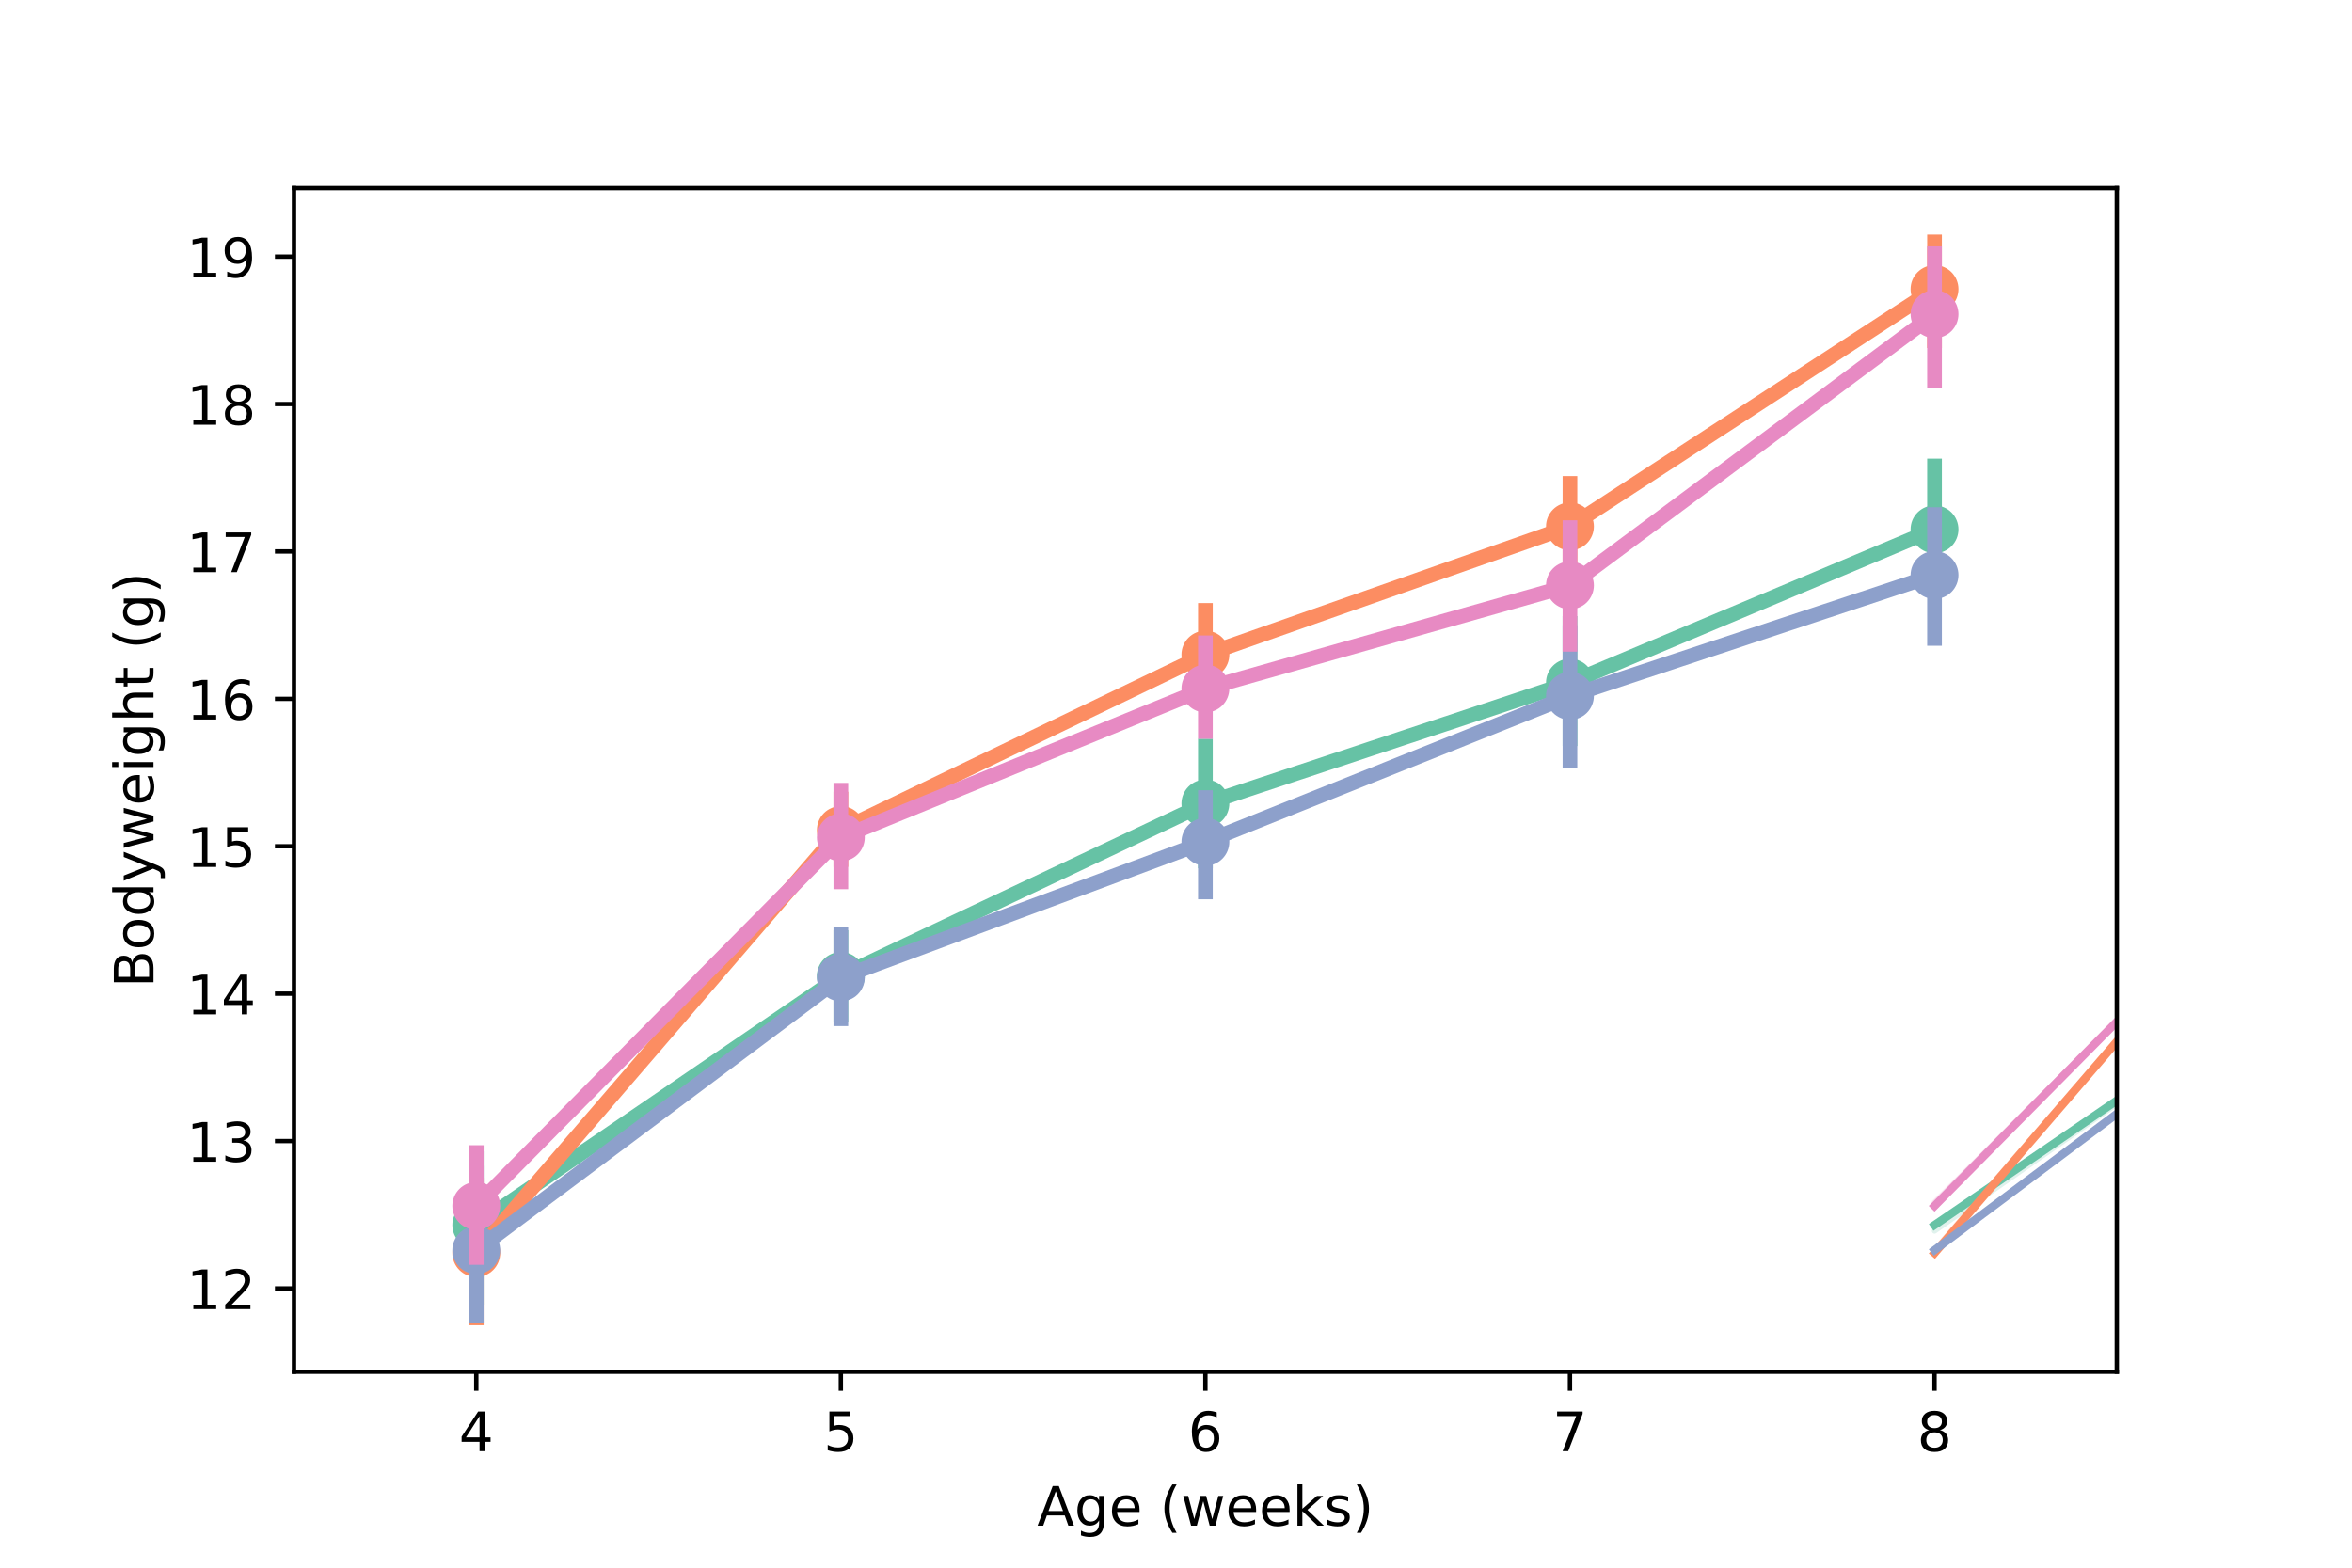 <?xml version="1.0" encoding="utf-8" standalone="no"?>
<!DOCTYPE svg PUBLIC "-//W3C//DTD SVG 1.1//EN"
  "http://www.w3.org/Graphics/SVG/1.1/DTD/svg11.dtd">
<!-- Created with matplotlib (https://matplotlib.org/) -->
<svg height="288pt" version="1.1" viewBox="0 0 432 288" width="432pt" xmlns="http://www.w3.org/2000/svg" xmlns:xlink="http://www.w3.org/1999/xlink">
 <defs>
  <style type="text/css">
*{stroke-linecap:butt;stroke-linejoin:round;white-space:pre;}
  </style>
 </defs>
 <g id="figure_1">
  <g id="patch_1">
   <path d="M 0 288 
L 432 288 
L 432 0 
L 0 0 
z
" style="fill:#ffffff;"/>
  </g>
  <g id="axes_1">
   <g id="patch_2">
    <path d="M 54 252 
L 388.8 252 
L 388.8 34.56 
L 54 34.56 
z
" style="fill:#ffffff;"/>
   </g>
   <g id="PolyCollection_1">
    <defs>
     <path d="M 355.32 -61.86 
L 355.32 -61.86 
L 422.28 -108.57 
L 489.24 -139.846 
L 556.2 -162.863 
L 623.16 -191.566 
L 623.16 -191.566 
L 623.16 -191.566 
L 556.2 -162.863 
L 489.24 -139.846 
L 422.28 -108.57 
L 355.32 -61.86 
z
" id="m862c07fd50" style="stroke:#66c2a5;stroke-opacity:0.2;"/>
    </defs>
    <g clip-path="url(#pf2cf71caa1)">
     <use style="fill:#66c2a5;fill-opacity:0.2;stroke:#66c2a5;stroke-opacity:0.2;" x="0" xlink:href="#m862c07fd50" y="288"/>
    </g>
   </g>
   <g id="PolyCollection_2">
    <defs>
     <path d="M 355.32 -58.34 
L 355.32 -58.34 
L 422.28 -135.513 
L 489.24 -167.737 
L 556.2 -191.837 
L 623.16 -234.62 
L 623.16 -234.62 
L 623.16 -234.62 
L 556.2 -191.837 
L 489.24 -167.737 
L 422.28 -135.513 
L 355.32 -58.34 
z
" id="m260e5b46d6" style="stroke:#fc8d62;stroke-opacity:0.2;"/>
    </defs>
    <g clip-path="url(#pf2cf71caa1)">
     <use style="fill:#fc8d62;fill-opacity:0.2;stroke:#fc8d62;stroke-opacity:0.2;" x="0" xlink:href="#m260e5b46d6" y="288"/>
    </g>
   </g>
   <g id="PolyCollection_3">
    <defs>
     <path d="M 355.32 -58.34 
L 355.32 -58.34 
L 422.28 -108.706 
L 489.24 -133.889 
L 556.2 -160.155 
L 623.16 -181.817 
L 623.16 -181.817 
L 623.16 -181.817 
L 556.2 -160.155 
L 489.24 -133.889 
L 422.28 -108.706 
L 355.32 -58.34 
z
" id="m8bf7e32473" style="stroke:#8da0cb;stroke-opacity:0.2;"/>
    </defs>
    <g clip-path="url(#pf2cf71caa1)">
     <use style="fill:#8da0cb;fill-opacity:0.2;stroke:#8da0cb;stroke-opacity:0.2;" x="0" xlink:href="#m8bf7e32473" y="288"/>
    </g>
   </g>
   <g id="PolyCollection_4">
    <defs>
     <path d="M 355.32 -67.14 
L 355.32 -67.14 
L 422.28 -133.618 
L 489.24 -160.967 
L 556.2 -180.464 
L 623.16 -230.829 
L 623.16 -230.829 
L 623.16 -230.829 
L 556.2 -180.464 
L 489.24 -160.967 
L 422.28 -133.618 
L 355.32 -67.14 
z
" id="mabe59d46c8" style="stroke:#e78ac3;stroke-opacity:0.2;"/>
    </defs>
    <g clip-path="url(#pf2cf71caa1)">
     <use style="fill:#e78ac3;fill-opacity:0.2;stroke:#e78ac3;stroke-opacity:0.2;" x="0" xlink:href="#mabe59d46c8" y="288"/>
    </g>
   </g>
   <g id="PathCollection_1">
    <defs>
     <path d="M 0 3.384 
C 0.897 3.384 1.758 3.027 2.393 2.393 
C 3.027 1.758 3.384 0.897 3.384 0 
C 3.384 -0.897 3.027 -1.758 2.393 -2.393 
C 1.758 -3.027 0.897 -3.384 0 -3.384 
C -0.897 -3.384 -1.758 -3.027 -2.393 -2.393 
C -3.027 -1.758 -3.384 -0.897 -3.384 0 
C -3.384 0.897 -3.027 1.758 -2.393 2.393 
C -1.758 3.027 -0.897 3.384 0 3.384 
z
" id="C0_0_831d6f07a8"/>
    </defs>
    <g clip-path="url(#pf2cf71caa1)">
     <use style="fill:#66c2a5;stroke:#66c2a5;stroke-width:2.025;" x="87.48" xlink:href="#C0_0_831d6f07a8" y="225.057"/>
    </g>
    <g clip-path="url(#pf2cf71caa1)">
     <use style="fill:#66c2a5;stroke:#66c2a5;stroke-width:2.025;" x="154.44" xlink:href="#C0_0_831d6f07a8" y="179.294"/>
    </g>
    <g clip-path="url(#pf2cf71caa1)">
     <use style="fill:#66c2a5;stroke:#66c2a5;stroke-width:2.025;" x="221.4" xlink:href="#C0_0_831d6f07a8" y="147.613"/>
    </g>
    <g clip-path="url(#pf2cf71caa1)">
     <use style="fill:#66c2a5;stroke:#66c2a5;stroke-width:2.025;" x="288.36" xlink:href="#C0_0_831d6f07a8" y="125.408"/>
    </g>
    <g clip-path="url(#pf2cf71caa1)">
     <use style="fill:#66c2a5;stroke:#66c2a5;stroke-width:2.025;" x="355.32" xlink:href="#C0_0_831d6f07a8" y="97.247"/>
    </g>
   </g>
   <g id="line2d_1">
    <path clip-path="url(#pf2cf71caa1)" d="M 87.48 225.057 
L 154.44 179.294 
L 221.4 147.613 
L 288.36 125.408 
L 355.32 97.247 
" style="fill:none;stroke:#66c2a5;stroke-linecap:square;stroke-width:2.7;"/>
   </g>
   <g id="line2d_2">
    <path clip-path="url(#pf2cf71caa1)" d="M 87.48 238.325 
L 87.48 212.872 
" style="fill:none;stroke:#66c2a5;stroke-linecap:square;stroke-width:2.7;"/>
   </g>
   <g id="line2d_3">
    <path clip-path="url(#pf2cf71caa1)" d="M 154.44 186.335 
L 154.44 172.254 
" style="fill:none;stroke:#66c2a5;stroke-linecap:square;stroke-width:2.7;"/>
   </g>
   <g id="line2d_4">
    <path clip-path="url(#pf2cf71caa1)" d="M 221.4 158.173 
L 221.4 137.052 
" style="fill:none;stroke:#66c2a5;stroke-linecap:square;stroke-width:2.7;"/>
   </g>
   <g id="line2d_5">
    <path clip-path="url(#pf2cf71caa1)" d="M 288.36 135.698 
L 288.36 114.534 
" style="fill:none;stroke:#66c2a5;stroke-linecap:square;stroke-width:2.7;"/>
   </g>
   <g id="line2d_6">
    <path clip-path="url(#pf2cf71caa1)" d="M 355.32 108.349 
L 355.32 85.603 
" style="fill:none;stroke:#66c2a5;stroke-linecap:square;stroke-width:2.7;"/>
   </g>
   <g id="matplotlib.axis_1">
    <g id="xtick_1">
     <g id="line2d_7">
      <defs>
       <path d="M 0 0 
L 0 3.5 
" id="me9aead15ca" style="stroke:#000000;stroke-width:0.8;"/>
      </defs>
      <g>
       <use style="stroke:#000000;stroke-width:0.8;" x="87.48" xlink:href="#me9aead15ca" y="252"/>
      </g>
     </g>
     <g id="text_1">
      <!-- 4 -->
      <defs>
       <path d="M 37.797 64.312 
L 12.891 25.391 
L 37.797 25.391 
z
M 35.203 72.906 
L 47.609 72.906 
L 47.609 25.391 
L 58.016 25.391 
L 58.016 17.188 
L 47.609 17.188 
L 47.609 0 
L 37.797 0 
L 37.797 17.188 
L 4.891 17.188 
L 4.891 26.703 
z
" id="DejaVuSans-52"/>
      </defs>
      <g transform="translate(84.299 266.598)scale(0.1 -0.1)">
       <use xlink:href="#DejaVuSans-52"/>
      </g>
     </g>
    </g>
    <g id="xtick_2">
     <g id="line2d_8">
      <g>
       <use style="stroke:#000000;stroke-width:0.8;" x="154.44" xlink:href="#me9aead15ca" y="252"/>
      </g>
     </g>
     <g id="text_2">
      <!-- 5 -->
      <defs>
       <path d="M 10.797 72.906 
L 49.516 72.906 
L 49.516 64.594 
L 19.828 64.594 
L 19.828 46.734 
Q 21.969 47.469 24.109 47.828 
Q 26.266 48.188 28.422 48.188 
Q 40.625 48.188 47.75 41.5 
Q 54.891 34.812 54.891 23.391 
Q 54.891 11.625 47.562 5.094 
Q 40.234 -1.422 26.906 -1.422 
Q 22.312 -1.422 17.547 -0.641 
Q 12.797 0.141 7.719 1.703 
L 7.719 11.625 
Q 12.109 9.234 16.797 8.062 
Q 21.484 6.891 26.703 6.891 
Q 35.156 6.891 40.078 11.328 
Q 45.016 15.766 45.016 23.391 
Q 45.016 31 40.078 35.438 
Q 35.156 39.891 26.703 39.891 
Q 22.75 39.891 18.812 39.016 
Q 14.891 38.141 10.797 36.281 
z
" id="DejaVuSans-53"/>
      </defs>
      <g transform="translate(151.259 266.598)scale(0.1 -0.1)">
       <use xlink:href="#DejaVuSans-53"/>
      </g>
     </g>
    </g>
    <g id="xtick_3">
     <g id="line2d_9">
      <g>
       <use style="stroke:#000000;stroke-width:0.8;" x="221.4" xlink:href="#me9aead15ca" y="252"/>
      </g>
     </g>
     <g id="text_3">
      <!-- 6 -->
      <defs>
       <path d="M 33.016 40.375 
Q 26.375 40.375 22.484 35.828 
Q 18.609 31.297 18.609 23.391 
Q 18.609 15.531 22.484 10.953 
Q 26.375 6.391 33.016 6.391 
Q 39.656 6.391 43.531 10.953 
Q 47.406 15.531 47.406 23.391 
Q 47.406 31.297 43.531 35.828 
Q 39.656 40.375 33.016 40.375 
z
M 52.594 71.297 
L 52.594 62.312 
Q 48.875 64.062 45.094 64.984 
Q 41.312 65.922 37.594 65.922 
Q 27.828 65.922 22.672 59.328 
Q 17.531 52.734 16.797 39.406 
Q 19.672 43.656 24.016 45.922 
Q 28.375 48.188 33.594 48.188 
Q 44.578 48.188 50.953 41.516 
Q 57.328 34.859 57.328 23.391 
Q 57.328 12.156 50.688 5.359 
Q 44.047 -1.422 33.016 -1.422 
Q 20.359 -1.422 13.672 8.266 
Q 6.984 17.969 6.984 36.375 
Q 6.984 53.656 15.188 63.938 
Q 23.391 74.219 37.203 74.219 
Q 40.922 74.219 44.703 73.484 
Q 48.484 72.75 52.594 71.297 
z
" id="DejaVuSans-54"/>
      </defs>
      <g transform="translate(218.219 266.598)scale(0.1 -0.1)">
       <use xlink:href="#DejaVuSans-54"/>
      </g>
     </g>
    </g>
    <g id="xtick_4">
     <g id="line2d_10">
      <g>
       <use style="stroke:#000000;stroke-width:0.8;" x="288.36" xlink:href="#me9aead15ca" y="252"/>
      </g>
     </g>
     <g id="text_4">
      <!-- 7 -->
      <defs>
       <path d="M 8.203 72.906 
L 55.078 72.906 
L 55.078 68.703 
L 28.609 0 
L 18.312 0 
L 43.219 64.594 
L 8.203 64.594 
z
" id="DejaVuSans-55"/>
      </defs>
      <g transform="translate(285.179 266.598)scale(0.1 -0.1)">
       <use xlink:href="#DejaVuSans-55"/>
      </g>
     </g>
    </g>
    <g id="xtick_5">
     <g id="line2d_11">
      <g>
       <use style="stroke:#000000;stroke-width:0.8;" x="355.32" xlink:href="#me9aead15ca" y="252"/>
      </g>
     </g>
     <g id="text_5">
      <!-- 8 -->
      <defs>
       <path d="M 31.781 34.625 
Q 24.75 34.625 20.719 30.859 
Q 16.703 27.094 16.703 20.516 
Q 16.703 13.922 20.719 10.156 
Q 24.75 6.391 31.781 6.391 
Q 38.812 6.391 42.859 10.172 
Q 46.922 13.969 46.922 20.516 
Q 46.922 27.094 42.891 30.859 
Q 38.875 34.625 31.781 34.625 
z
M 21.922 38.812 
Q 15.578 40.375 12.031 44.719 
Q 8.5 49.078 8.5 55.328 
Q 8.5 64.062 14.719 69.141 
Q 20.953 74.219 31.781 74.219 
Q 42.672 74.219 48.875 69.141 
Q 55.078 64.062 55.078 55.328 
Q 55.078 49.078 51.531 44.719 
Q 48 40.375 41.703 38.812 
Q 48.828 37.156 52.797 32.312 
Q 56.781 27.484 56.781 20.516 
Q 56.781 9.906 50.312 4.234 
Q 43.844 -1.422 31.781 -1.422 
Q 19.734 -1.422 13.25 4.234 
Q 6.781 9.906 6.781 20.516 
Q 6.781 27.484 10.781 32.312 
Q 14.797 37.156 21.922 38.812 
z
M 18.312 54.391 
Q 18.312 48.734 21.844 45.562 
Q 25.391 42.391 31.781 42.391 
Q 38.141 42.391 41.719 45.562 
Q 45.312 48.734 45.312 54.391 
Q 45.312 60.062 41.719 63.234 
Q 38.141 66.406 31.781 66.406 
Q 25.391 66.406 21.844 63.234 
Q 18.312 60.062 18.312 54.391 
z
" id="DejaVuSans-56"/>
      </defs>
      <g transform="translate(352.139 266.598)scale(0.1 -0.1)">
       <use xlink:href="#DejaVuSans-56"/>
      </g>
     </g>
    </g>
    <g id="text_6">
     <!-- Age (weeks) -->
     <defs>
      <path d="M 34.188 63.188 
L 20.797 26.906 
L 47.609 26.906 
z
M 28.609 72.906 
L 39.797 72.906 
L 67.578 0 
L 57.328 0 
L 50.688 18.703 
L 17.828 18.703 
L 11.188 0 
L 0.781 0 
z
" id="DejaVuSans-65"/>
      <path d="M 45.406 27.984 
Q 45.406 37.75 41.375 43.109 
Q 37.359 48.484 30.078 48.484 
Q 22.859 48.484 18.828 43.109 
Q 14.797 37.75 14.797 27.984 
Q 14.797 18.266 18.828 12.891 
Q 22.859 7.516 30.078 7.516 
Q 37.359 7.516 41.375 12.891 
Q 45.406 18.266 45.406 27.984 
z
M 54.391 6.781 
Q 54.391 -7.172 48.188 -13.984 
Q 42 -20.797 29.203 -20.797 
Q 24.469 -20.797 20.266 -20.094 
Q 16.062 -19.391 12.109 -17.922 
L 12.109 -9.188 
Q 16.062 -11.328 19.922 -12.344 
Q 23.781 -13.375 27.781 -13.375 
Q 36.625 -13.375 41.016 -8.766 
Q 45.406 -4.156 45.406 5.172 
L 45.406 9.625 
Q 42.625 4.781 38.281 2.391 
Q 33.938 0 27.875 0 
Q 17.828 0 11.672 7.656 
Q 5.516 15.328 5.516 27.984 
Q 5.516 40.672 11.672 48.328 
Q 17.828 56 27.875 56 
Q 33.938 56 38.281 53.609 
Q 42.625 51.219 45.406 46.391 
L 45.406 54.688 
L 54.391 54.688 
z
" id="DejaVuSans-103"/>
      <path d="M 56.203 29.594 
L 56.203 25.203 
L 14.891 25.203 
Q 15.484 15.922 20.484 11.062 
Q 25.484 6.203 34.422 6.203 
Q 39.594 6.203 44.453 7.469 
Q 49.312 8.734 54.109 11.281 
L 54.109 2.781 
Q 49.266 0.734 44.188 -0.344 
Q 39.109 -1.422 33.891 -1.422 
Q 20.797 -1.422 13.156 6.188 
Q 5.516 13.812 5.516 26.812 
Q 5.516 40.234 12.766 48.109 
Q 20.016 56 32.328 56 
Q 43.359 56 49.781 48.891 
Q 56.203 41.797 56.203 29.594 
z
M 47.219 32.234 
Q 47.125 39.594 43.094 43.984 
Q 39.062 48.391 32.422 48.391 
Q 24.906 48.391 20.391 44.141 
Q 15.875 39.891 15.188 32.172 
z
" id="DejaVuSans-101"/>
      <path id="DejaVuSans-32"/>
      <path d="M 31 75.875 
Q 24.469 64.656 21.281 53.656 
Q 18.109 42.672 18.109 31.391 
Q 18.109 20.125 21.312 9.062 
Q 24.516 -2 31 -13.188 
L 23.188 -13.188 
Q 15.875 -1.703 12.234 9.375 
Q 8.594 20.453 8.594 31.391 
Q 8.594 42.281 12.203 53.312 
Q 15.828 64.359 23.188 75.875 
z
" id="DejaVuSans-40"/>
      <path d="M 4.203 54.688 
L 13.188 54.688 
L 24.422 12.016 
L 35.594 54.688 
L 46.188 54.688 
L 57.422 12.016 
L 68.609 54.688 
L 77.594 54.688 
L 63.281 0 
L 52.688 0 
L 40.922 44.828 
L 29.109 0 
L 18.5 0 
z
" id="DejaVuSans-119"/>
      <path d="M 9.078 75.984 
L 18.109 75.984 
L 18.109 31.109 
L 44.922 54.688 
L 56.391 54.688 
L 27.391 29.109 
L 57.625 0 
L 45.906 0 
L 18.109 26.703 
L 18.109 0 
L 9.078 0 
z
" id="DejaVuSans-107"/>
      <path d="M 44.281 53.078 
L 44.281 44.578 
Q 40.484 46.531 36.375 47.5 
Q 32.281 48.484 27.875 48.484 
Q 21.188 48.484 17.844 46.438 
Q 14.5 44.391 14.5 40.281 
Q 14.5 37.156 16.891 35.375 
Q 19.281 33.594 26.516 31.984 
L 29.594 31.297 
Q 39.156 29.25 43.188 25.516 
Q 47.219 21.781 47.219 15.094 
Q 47.219 7.469 41.188 3.016 
Q 35.156 -1.422 24.609 -1.422 
Q 20.219 -1.422 15.453 -0.562 
Q 10.688 0.297 5.422 2 
L 5.422 11.281 
Q 10.406 8.688 15.234 7.391 
Q 20.062 6.109 24.812 6.109 
Q 31.156 6.109 34.562 8.281 
Q 37.984 10.453 37.984 14.406 
Q 37.984 18.062 35.516 20.016 
Q 33.062 21.969 24.703 23.781 
L 21.578 24.516 
Q 13.234 26.266 9.516 29.906 
Q 5.812 33.547 5.812 39.891 
Q 5.812 47.609 11.281 51.797 
Q 16.75 56 26.812 56 
Q 31.781 56 36.172 55.266 
Q 40.578 54.547 44.281 53.078 
z
" id="DejaVuSans-115"/>
      <path d="M 8.016 75.875 
L 15.828 75.875 
Q 23.141 64.359 26.781 53.312 
Q 30.422 42.281 30.422 31.391 
Q 30.422 20.453 26.781 9.375 
Q 23.141 -1.703 15.828 -13.188 
L 8.016 -13.188 
Q 14.5 -2 17.703 9.062 
Q 20.906 20.125 20.906 31.391 
Q 20.906 42.672 17.703 53.656 
Q 14.5 64.656 8.016 75.875 
z
" id="DejaVuSans-41"/>
     </defs>
     <g transform="translate(190.496 280.277)scale(0.1 -0.1)">
      <use xlink:href="#DejaVuSans-65"/>
      <use x="68.408" xlink:href="#DejaVuSans-103"/>
      <use x="131.885" xlink:href="#DejaVuSans-101"/>
      <use x="193.408" xlink:href="#DejaVuSans-32"/>
      <use x="225.195" xlink:href="#DejaVuSans-40"/>
      <use x="264.209" xlink:href="#DejaVuSans-119"/>
      <use x="345.996" xlink:href="#DejaVuSans-101"/>
      <use x="407.52" xlink:href="#DejaVuSans-101"/>
      <use x="469.043" xlink:href="#DejaVuSans-107"/>
      <use x="526.953" xlink:href="#DejaVuSans-115"/>
      <use x="579.053" xlink:href="#DejaVuSans-41"/>
     </g>
    </g>
   </g>
   <g id="matplotlib.axis_2">
    <g id="ytick_1">
     <g id="line2d_12">
      <defs>
       <path d="M 0 0 
L -3.5 0 
" id="m7c68f5cd58" style="stroke:#000000;stroke-width:0.8;"/>
      </defs>
      <g>
       <use style="stroke:#000000;stroke-width:0.8;" x="54" xlink:href="#m7c68f5cd58" y="236.701"/>
      </g>
     </g>
     <g id="text_7">
      <!-- 12 -->
      <defs>
       <path d="M 12.406 8.297 
L 28.516 8.297 
L 28.516 63.922 
L 10.984 60.406 
L 10.984 69.391 
L 28.422 72.906 
L 38.281 72.906 
L 38.281 8.297 
L 54.391 8.297 
L 54.391 0 
L 12.406 0 
z
" id="DejaVuSans-49"/>
       <path d="M 19.188 8.297 
L 53.609 8.297 
L 53.609 0 
L 7.328 0 
L 7.328 8.297 
Q 12.938 14.109 22.625 23.891 
Q 32.328 33.688 34.812 36.531 
Q 39.547 41.844 41.422 45.531 
Q 43.312 49.219 43.312 52.781 
Q 43.312 58.594 39.234 62.25 
Q 35.156 65.922 28.609 65.922 
Q 23.969 65.922 18.812 64.312 
Q 13.672 62.703 7.812 59.422 
L 7.812 69.391 
Q 13.766 71.781 18.938 73 
Q 24.125 74.219 28.422 74.219 
Q 39.75 74.219 46.484 68.547 
Q 53.219 62.891 53.219 53.422 
Q 53.219 48.922 51.531 44.891 
Q 49.859 40.875 45.406 35.406 
Q 44.188 33.984 37.641 27.219 
Q 31.109 20.453 19.188 8.297 
z
" id="DejaVuSans-50"/>
      </defs>
      <g transform="translate(34.275 240.5)scale(0.1 -0.1)">
       <use xlink:href="#DejaVuSans-49"/>
       <use x="63.623" xlink:href="#DejaVuSans-50"/>
      </g>
     </g>
    </g>
    <g id="ytick_2">
     <g id="line2d_13">
      <g>
       <use style="stroke:#000000;stroke-width:0.8;" x="54" xlink:href="#m7c68f5cd58" y="209.622"/>
      </g>
     </g>
     <g id="text_8">
      <!-- 13 -->
      <defs>
       <path d="M 40.578 39.312 
Q 47.656 37.797 51.625 33 
Q 55.609 28.219 55.609 21.188 
Q 55.609 10.406 48.188 4.484 
Q 40.766 -1.422 27.094 -1.422 
Q 22.516 -1.422 17.656 -0.516 
Q 12.797 0.391 7.625 2.203 
L 7.625 11.719 
Q 11.719 9.328 16.594 8.109 
Q 21.484 6.891 26.812 6.891 
Q 36.078 6.891 40.938 10.547 
Q 45.797 14.203 45.797 21.188 
Q 45.797 27.641 41.281 31.266 
Q 36.766 34.906 28.719 34.906 
L 20.219 34.906 
L 20.219 43.016 
L 29.109 43.016 
Q 36.375 43.016 40.234 45.922 
Q 44.094 48.828 44.094 54.297 
Q 44.094 59.906 40.109 62.906 
Q 36.141 65.922 28.719 65.922 
Q 24.656 65.922 20.016 65.031 
Q 15.375 64.156 9.812 62.312 
L 9.812 71.094 
Q 15.438 72.656 20.344 73.438 
Q 25.25 74.219 29.594 74.219 
Q 40.828 74.219 47.359 69.109 
Q 53.906 64.016 53.906 55.328 
Q 53.906 49.266 50.438 45.094 
Q 46.969 40.922 40.578 39.312 
z
" id="DejaVuSans-51"/>
      </defs>
      <g transform="translate(34.275 213.421)scale(0.1 -0.1)">
       <use xlink:href="#DejaVuSans-49"/>
       <use x="63.623" xlink:href="#DejaVuSans-51"/>
      </g>
     </g>
    </g>
    <g id="ytick_3">
     <g id="line2d_14">
      <g>
       <use style="stroke:#000000;stroke-width:0.8;" x="54" xlink:href="#m7c68f5cd58" y="182.544"/>
      </g>
     </g>
     <g id="text_9">
      <!-- 14 -->
      <g transform="translate(34.275 186.343)scale(0.1 -0.1)">
       <use xlink:href="#DejaVuSans-49"/>
       <use x="63.623" xlink:href="#DejaVuSans-52"/>
      </g>
     </g>
    </g>
    <g id="ytick_4">
     <g id="line2d_15">
      <g>
       <use style="stroke:#000000;stroke-width:0.8;" x="54" xlink:href="#m7c68f5cd58" y="155.465"/>
      </g>
     </g>
     <g id="text_10">
      <!-- 15 -->
      <g transform="translate(34.275 159.265)scale(0.1 -0.1)">
       <use xlink:href="#DejaVuSans-49"/>
       <use x="63.623" xlink:href="#DejaVuSans-53"/>
      </g>
     </g>
    </g>
    <g id="ytick_5">
     <g id="line2d_16">
      <g>
       <use style="stroke:#000000;stroke-width:0.8;" x="54" xlink:href="#m7c68f5cd58" y="128.387"/>
      </g>
     </g>
     <g id="text_11">
      <!-- 16 -->
      <g transform="translate(34.275 132.186)scale(0.1 -0.1)">
       <use xlink:href="#DejaVuSans-49"/>
       <use x="63.623" xlink:href="#DejaVuSans-54"/>
      </g>
     </g>
    </g>
    <g id="ytick_6">
     <g id="line2d_17">
      <g>
       <use style="stroke:#000000;stroke-width:0.8;" x="54" xlink:href="#m7c68f5cd58" y="101.308"/>
      </g>
     </g>
     <g id="text_12">
      <!-- 17 -->
      <g transform="translate(34.275 105.108)scale(0.1 -0.1)">
       <use xlink:href="#DejaVuSans-49"/>
       <use x="63.623" xlink:href="#DejaVuSans-55"/>
      </g>
     </g>
    </g>
    <g id="ytick_7">
     <g id="line2d_18">
      <g>
       <use style="stroke:#000000;stroke-width:0.8;" x="54" xlink:href="#m7c68f5cd58" y="74.23"/>
      </g>
     </g>
     <g id="text_13">
      <!-- 18 -->
      <g transform="translate(34.275 78.029)scale(0.1 -0.1)">
       <use xlink:href="#DejaVuSans-49"/>
       <use x="63.623" xlink:href="#DejaVuSans-56"/>
      </g>
     </g>
    </g>
    <g id="ytick_8">
     <g id="line2d_19">
      <g>
       <use style="stroke:#000000;stroke-width:0.8;" x="54" xlink:href="#m7c68f5cd58" y="47.151"/>
      </g>
     </g>
     <g id="text_14">
      <!-- 19 -->
      <defs>
       <path d="M 10.984 1.516 
L 10.984 10.5 
Q 14.703 8.734 18.5 7.812 
Q 22.312 6.891 25.984 6.891 
Q 35.75 6.891 40.891 13.453 
Q 46.047 20.016 46.781 33.406 
Q 43.953 29.203 39.594 26.953 
Q 35.25 24.703 29.984 24.703 
Q 19.047 24.703 12.672 31.312 
Q 6.297 37.938 6.297 49.422 
Q 6.297 60.641 12.938 67.422 
Q 19.578 74.219 30.609 74.219 
Q 43.266 74.219 49.922 64.516 
Q 56.594 54.828 56.594 36.375 
Q 56.594 19.141 48.406 8.859 
Q 40.234 -1.422 26.422 -1.422 
Q 22.703 -1.422 18.891 -0.688 
Q 15.094 0.047 10.984 1.516 
z
M 30.609 32.422 
Q 37.25 32.422 41.125 36.953 
Q 45.016 41.5 45.016 49.422 
Q 45.016 57.281 41.125 61.844 
Q 37.25 66.406 30.609 66.406 
Q 23.969 66.406 20.094 61.844 
Q 16.219 57.281 16.219 49.422 
Q 16.219 41.5 20.094 36.953 
Q 23.969 32.422 30.609 32.422 
z
" id="DejaVuSans-57"/>
      </defs>
      <g transform="translate(34.275 50.951)scale(0.1 -0.1)">
       <use xlink:href="#DejaVuSans-49"/>
       <use x="63.623" xlink:href="#DejaVuSans-57"/>
      </g>
     </g>
    </g>
    <g id="text_15">
     <!-- Bodyweight (g) -->
     <defs>
      <path d="M 19.672 34.812 
L 19.672 8.109 
L 35.5 8.109 
Q 43.453 8.109 47.281 11.406 
Q 51.125 14.703 51.125 21.484 
Q 51.125 28.328 47.281 31.562 
Q 43.453 34.812 35.5 34.812 
z
M 19.672 64.797 
L 19.672 42.828 
L 34.281 42.828 
Q 41.5 42.828 45.031 45.531 
Q 48.578 48.25 48.578 53.812 
Q 48.578 59.328 45.031 62.062 
Q 41.5 64.797 34.281 64.797 
z
M 9.812 72.906 
L 35.016 72.906 
Q 46.297 72.906 52.391 68.219 
Q 58.5 63.531 58.5 54.891 
Q 58.5 48.188 55.375 44.234 
Q 52.25 40.281 46.188 39.312 
Q 53.469 37.75 57.5 32.781 
Q 61.531 27.828 61.531 20.406 
Q 61.531 10.641 54.891 5.312 
Q 48.25 0 35.984 0 
L 9.812 0 
z
" id="DejaVuSans-66"/>
      <path d="M 30.609 48.391 
Q 23.391 48.391 19.188 42.75 
Q 14.984 37.109 14.984 27.297 
Q 14.984 17.484 19.156 11.844 
Q 23.344 6.203 30.609 6.203 
Q 37.797 6.203 41.984 11.859 
Q 46.188 17.531 46.188 27.297 
Q 46.188 37.016 41.984 42.703 
Q 37.797 48.391 30.609 48.391 
z
M 30.609 56 
Q 42.328 56 49.016 48.375 
Q 55.719 40.766 55.719 27.297 
Q 55.719 13.875 49.016 6.219 
Q 42.328 -1.422 30.609 -1.422 
Q 18.844 -1.422 12.172 6.219 
Q 5.516 13.875 5.516 27.297 
Q 5.516 40.766 12.172 48.375 
Q 18.844 56 30.609 56 
z
" id="DejaVuSans-111"/>
      <path d="M 45.406 46.391 
L 45.406 75.984 
L 54.391 75.984 
L 54.391 0 
L 45.406 0 
L 45.406 8.203 
Q 42.578 3.328 38.25 0.953 
Q 33.938 -1.422 27.875 -1.422 
Q 17.969 -1.422 11.734 6.484 
Q 5.516 14.406 5.516 27.297 
Q 5.516 40.188 11.734 48.094 
Q 17.969 56 27.875 56 
Q 33.938 56 38.25 53.625 
Q 42.578 51.266 45.406 46.391 
z
M 14.797 27.297 
Q 14.797 17.391 18.875 11.75 
Q 22.953 6.109 30.078 6.109 
Q 37.203 6.109 41.297 11.75 
Q 45.406 17.391 45.406 27.297 
Q 45.406 37.203 41.297 42.844 
Q 37.203 48.484 30.078 48.484 
Q 22.953 48.484 18.875 42.844 
Q 14.797 37.203 14.797 27.297 
z
" id="DejaVuSans-100"/>
      <path d="M 32.172 -5.078 
Q 28.375 -14.844 24.75 -17.812 
Q 21.141 -20.797 15.094 -20.797 
L 7.906 -20.797 
L 7.906 -13.281 
L 13.188 -13.281 
Q 16.891 -13.281 18.938 -11.516 
Q 21 -9.766 23.484 -3.219 
L 25.094 0.875 
L 2.984 54.688 
L 12.5 54.688 
L 29.594 11.922 
L 46.688 54.688 
L 56.203 54.688 
z
" id="DejaVuSans-121"/>
      <path d="M 9.422 54.688 
L 18.406 54.688 
L 18.406 0 
L 9.422 0 
z
M 9.422 75.984 
L 18.406 75.984 
L 18.406 64.594 
L 9.422 64.594 
z
" id="DejaVuSans-105"/>
      <path d="M 54.891 33.016 
L 54.891 0 
L 45.906 0 
L 45.906 32.719 
Q 45.906 40.484 42.875 44.328 
Q 39.844 48.188 33.797 48.188 
Q 26.516 48.188 22.312 43.547 
Q 18.109 38.922 18.109 30.906 
L 18.109 0 
L 9.078 0 
L 9.078 75.984 
L 18.109 75.984 
L 18.109 46.188 
Q 21.344 51.125 25.703 53.562 
Q 30.078 56 35.797 56 
Q 45.219 56 50.047 50.172 
Q 54.891 44.344 54.891 33.016 
z
" id="DejaVuSans-104"/>
      <path d="M 18.312 70.219 
L 18.312 54.688 
L 36.812 54.688 
L 36.812 47.703 
L 18.312 47.703 
L 18.312 18.016 
Q 18.312 11.328 20.141 9.422 
Q 21.969 7.516 27.594 7.516 
L 36.812 7.516 
L 36.812 0 
L 27.594 0 
Q 17.188 0 13.234 3.875 
Q 9.281 7.766 9.281 18.016 
L 9.281 47.703 
L 2.688 47.703 
L 2.688 54.688 
L 9.281 54.688 
L 9.281 70.219 
z
" id="DejaVuSans-116"/>
     </defs>
     <g transform="translate(28.195 181.426)rotate(-90)scale(0.1 -0.1)">
      <use xlink:href="#DejaVuSans-66"/>
      <use x="68.604" xlink:href="#DejaVuSans-111"/>
      <use x="129.785" xlink:href="#DejaVuSans-100"/>
      <use x="193.262" xlink:href="#DejaVuSans-121"/>
      <use x="252.441" xlink:href="#DejaVuSans-119"/>
      <use x="334.229" xlink:href="#DejaVuSans-101"/>
      <use x="395.752" xlink:href="#DejaVuSans-105"/>
      <use x="423.535" xlink:href="#DejaVuSans-103"/>
      <use x="487.012" xlink:href="#DejaVuSans-104"/>
      <use x="550.391" xlink:href="#DejaVuSans-116"/>
      <use x="589.6" xlink:href="#DejaVuSans-32"/>
      <use x="621.387" xlink:href="#DejaVuSans-40"/>
      <use x="660.4" xlink:href="#DejaVuSans-103"/>
      <use x="723.877" xlink:href="#DejaVuSans-41"/>
     </g>
    </g>
   </g>
   <g id="PathCollection_2">
    <defs>
     <path d="M 0 3.384 
C 0.897 3.384 1.758 3.027 2.393 2.393 
C 3.027 1.758 3.384 0.897 3.384 0 
C 3.384 -0.897 3.027 -1.758 2.393 -2.393 
C 1.758 -3.027 0.897 -3.384 0 -3.384 
C -0.897 -3.384 -1.758 -3.027 -2.393 -2.393 
C -3.027 -1.758 -3.384 -0.897 -3.384 0 
C -3.384 0.897 -3.027 1.758 -2.393 2.393 
C -1.758 3.027 -0.897 3.384 0 3.384 
z
" id="C1_0_8329ccdce4"/>
    </defs>
    <g clip-path="url(#pf2cf71caa1)">
     <use style="fill:#fc8d62;stroke:#fc8d62;stroke-width:2.025;" x="87.48" xlink:href="#C1_0_8329ccdce4" y="230.202"/>
    </g>
    <g clip-path="url(#pf2cf71caa1)">
     <use style="fill:#fc8d62;stroke:#fc8d62;stroke-width:2.025;" x="154.44" xlink:href="#C1_0_8329ccdce4" y="152.487"/>
    </g>
    <g clip-path="url(#pf2cf71caa1)">
     <use style="fill:#fc8d62;stroke:#fc8d62;stroke-width:2.025;" x="221.4" xlink:href="#C1_0_8329ccdce4" y="120.263"/>
    </g>
    <g clip-path="url(#pf2cf71caa1)">
     <use style="fill:#fc8d62;stroke:#fc8d62;stroke-width:2.025;" x="288.36" xlink:href="#C1_0_8329ccdce4" y="96.705"/>
    </g>
    <g clip-path="url(#pf2cf71caa1)">
     <use style="fill:#fc8d62;stroke:#fc8d62;stroke-width:2.025;" x="355.32" xlink:href="#C1_0_8329ccdce4" y="53.109"/>
    </g>
   </g>
   <g id="line2d_20">
    <path clip-path="url(#pf2cf71caa1)" d="M 355.32 225.057 
L 422.28 179.294 
L 433 174.222 
" style="fill:none;stroke:#66c2a5;stroke-linecap:square;stroke-width:1.5;"/>
   </g>
   <g id="line2d_21">
    <path clip-path="url(#pf2cf71caa1)" d="M 355.32 230.202 
L 422.28 152.487 
L 433 147.328 
" style="fill:none;stroke:#fc8d62;stroke-linecap:square;stroke-width:1.5;"/>
   </g>
   <g id="line2d_22">
    <path clip-path="url(#pf2cf71caa1)" d="M 355.32 229.66 
L 422.28 179.565 
L 433 175.577 
" style="fill:none;stroke:#8da0cb;stroke-linecap:square;stroke-width:1.5;"/>
   </g>
   <g id="line2d_23">
    <path clip-path="url(#pf2cf71caa1)" d="M 355.32 221.537 
L 422.28 153.841 
L 433 149.462 
" style="fill:none;stroke:#e78ac3;stroke-linecap:square;stroke-width:1.5;"/>
   </g>
   <g id="line2d_24"/>
   <g id="line2d_25"/>
   <g id="line2d_26"/>
   <g id="line2d_27"/>
   <g id="line2d_28"/>
   <g id="line2d_29">
    <path clip-path="url(#pf2cf71caa1)" d="M 87.48 230.202 
L 154.44 152.487 
L 221.4 120.263 
L 288.36 96.705 
L 355.32 53.109 
" style="fill:none;stroke:#fc8d62;stroke-linecap:square;stroke-width:2.7;"/>
   </g>
   <g id="line2d_30">
    <path clip-path="url(#pf2cf71caa1)" d="M 87.48 242.116 
L 87.48 217.746 
" style="fill:none;stroke:#fc8d62;stroke-linecap:square;stroke-width:2.7;"/>
   </g>
   <g id="line2d_31">
    <path clip-path="url(#pf2cf71caa1)" d="M 154.44 157.902 
L 154.44 146.8 
" style="fill:none;stroke:#fc8d62;stroke-linecap:square;stroke-width:2.7;"/>
   </g>
   <g id="line2d_32">
    <path clip-path="url(#pf2cf71caa1)" d="M 221.4 128.116 
L 221.4 112.14 
" style="fill:none;stroke:#fc8d62;stroke-linecap:square;stroke-width:2.7;"/>
   </g>
   <g id="line2d_33">
    <path clip-path="url(#pf2cf71caa1)" d="M 288.36 105.099 
L 288.36 88.809 
" style="fill:none;stroke:#fc8d62;stroke-linecap:square;stroke-width:2.7;"/>
   </g>
   <g id="line2d_34">
    <path clip-path="url(#pf2cf71caa1)" d="M 355.32 62.586 
L 355.32 44.444 
" style="fill:none;stroke:#fc8d62;stroke-linecap:square;stroke-width:2.7;"/>
   </g>
   <g id="patch_3">
    <path d="M 54 252 
L 54 34.56 
" style="fill:none;stroke:#000000;stroke-linecap:square;stroke-linejoin:miter;stroke-width:0.8;"/>
   </g>
   <g id="patch_4">
    <path d="M 388.8 252 
L 388.8 34.56 
" style="fill:none;stroke:#000000;stroke-linecap:square;stroke-linejoin:miter;stroke-width:0.8;"/>
   </g>
   <g id="patch_5">
    <path d="M 54 252 
L 388.8 252 
" style="fill:none;stroke:#000000;stroke-linecap:square;stroke-linejoin:miter;stroke-width:0.8;"/>
   </g>
   <g id="patch_6">
    <path d="M 54 34.56 
L 388.8 34.56 
" style="fill:none;stroke:#000000;stroke-linecap:square;stroke-linejoin:miter;stroke-width:0.8;"/>
   </g>
   <g id="PathCollection_3">
    <defs>
     <path d="M 0 3.384 
C 0.897 3.384 1.758 3.027 2.393 2.393 
C 3.027 1.758 3.384 0.897 3.384 0 
C 3.384 -0.897 3.027 -1.758 2.393 -2.393 
C 1.758 -3.027 0.897 -3.384 0 -3.384 
C -0.897 -3.384 -1.758 -3.027 -2.393 -2.393 
C -3.027 -1.758 -3.384 -0.897 -3.384 0 
C -3.384 0.897 -3.027 1.758 -2.393 2.393 
C -1.758 3.027 -0.897 3.384 0 3.384 
z
" id="C2_0_98dde1a7ef"/>
    </defs>
    <g clip-path="url(#pf2cf71caa1)">
     <use style="fill:#8da0cb;stroke:#8da0cb;stroke-width:2.025;" x="87.48" xlink:href="#C2_0_98dde1a7ef" y="229.66"/>
    </g>
    <g clip-path="url(#pf2cf71caa1)">
     <use style="fill:#8da0cb;stroke:#8da0cb;stroke-width:2.025;" x="154.44" xlink:href="#C2_0_98dde1a7ef" y="179.565"/>
    </g>
    <g clip-path="url(#pf2cf71caa1)">
     <use style="fill:#8da0cb;stroke:#8da0cb;stroke-width:2.025;" x="221.4" xlink:href="#C2_0_98dde1a7ef" y="154.653"/>
    </g>
    <g clip-path="url(#pf2cf71caa1)">
     <use style="fill:#8da0cb;stroke:#8da0cb;stroke-width:2.025;" x="288.36" xlink:href="#C2_0_98dde1a7ef" y="127.845"/>
    </g>
    <g clip-path="url(#pf2cf71caa1)">
     <use style="fill:#8da0cb;stroke:#8da0cb;stroke-width:2.025;" x="355.32" xlink:href="#C2_0_98dde1a7ef" y="105.641"/>
    </g>
   </g>
   <g id="line2d_35">
    <path clip-path="url(#pf2cf71caa1)" d="M 87.48 229.66 
L 154.44 179.565 
L 221.4 154.653 
L 288.36 127.845 
L 355.32 105.641 
" style="fill:none;stroke:#8da0cb;stroke-linecap:square;stroke-width:2.7;"/>
   </g>
   <g id="line2d_36">
    <path clip-path="url(#pf2cf71caa1)" d="M 87.48 241.618 
L 87.48 215.536 
" style="fill:none;stroke:#8da0cb;stroke-linecap:square;stroke-width:2.7;"/>
   </g>
   <g id="line2d_37">
    <path clip-path="url(#pf2cf71caa1)" d="M 154.44 187.147 
L 154.44 171.712 
" style="fill:none;stroke:#8da0cb;stroke-linecap:square;stroke-width:2.7;"/>
   </g>
   <g id="line2d_38">
    <path clip-path="url(#pf2cf71caa1)" d="M 221.4 163.86 
L 221.4 146.529 
" style="fill:none;stroke:#8da0cb;stroke-linecap:square;stroke-width:2.7;"/>
   </g>
   <g id="line2d_39">
    <path clip-path="url(#pf2cf71caa1)" d="M 288.36 139.76 
L 288.36 116.202 
" style="fill:none;stroke:#8da0cb;stroke-linecap:square;stroke-width:2.7;"/>
   </g>
   <g id="line2d_40">
    <path clip-path="url(#pf2cf71caa1)" d="M 355.32 117.285 
L 355.32 94.539 
" style="fill:none;stroke:#8da0cb;stroke-linecap:square;stroke-width:2.7;"/>
   </g>
   <g id="PathCollection_4">
    <defs>
     <path d="M 0 3.384 
C 0.897 3.384 1.758 3.027 2.393 2.393 
C 3.027 1.758 3.384 0.897 3.384 0 
C 3.384 -0.897 3.027 -1.758 2.393 -2.393 
C 1.758 -3.027 0.897 -3.384 0 -3.384 
C -0.897 -3.384 -1.758 -3.027 -2.393 -2.393 
C -3.027 -1.758 -3.384 -0.897 -3.384 0 
C -3.384 0.897 -3.027 1.758 -2.393 2.393 
C -1.758 3.027 -0.897 3.384 0 3.384 
z
" id="C3_0_49aabba817"/>
    </defs>
    <g clip-path="url(#pf2cf71caa1)">
     <use style="fill:#e78ac3;stroke:#e78ac3;stroke-width:2.025;" x="87.48" xlink:href="#C3_0_49aabba817" y="221.537"/>
    </g>
    <g clip-path="url(#pf2cf71caa1)">
     <use style="fill:#e78ac3;stroke:#e78ac3;stroke-width:2.025;" x="154.44" xlink:href="#C3_0_49aabba817" y="153.841"/>
    </g>
    <g clip-path="url(#pf2cf71caa1)">
     <use style="fill:#e78ac3;stroke:#e78ac3;stroke-width:2.025;" x="221.4" xlink:href="#C3_0_49aabba817" y="126.491"/>
    </g>
    <g clip-path="url(#pf2cf71caa1)">
     <use style="fill:#e78ac3;stroke:#e78ac3;stroke-width:2.025;" x="288.36" xlink:href="#C3_0_49aabba817" y="107.536"/>
    </g>
    <g clip-path="url(#pf2cf71caa1)">
     <use style="fill:#e78ac3;stroke:#e78ac3;stroke-width:2.025;" x="355.32" xlink:href="#C3_0_49aabba817" y="57.712"/>
    </g>
   </g>
   <g id="line2d_41">
    <path clip-path="url(#pf2cf71caa1)" d="M 87.48 221.537 
L 154.44 153.841 
L 221.4 126.491 
L 288.36 107.536 
L 355.32 57.712 
" style="fill:none;stroke:#e78ac3;stroke-linecap:square;stroke-width:2.7;"/>
   </g>
   <g id="line2d_42">
    <path clip-path="url(#pf2cf71caa1)" d="M 87.48 231.014 
L 87.48 211.745 
" style="fill:none;stroke:#e78ac3;stroke-linecap:square;stroke-width:2.7;"/>
   </g>
   <g id="line2d_43">
    <path clip-path="url(#pf2cf71caa1)" d="M 154.44 162.007 
L 154.44 145.175 
" style="fill:none;stroke:#e78ac3;stroke-linecap:square;stroke-width:2.7;"/>
   </g>
   <g id="line2d_44">
    <path clip-path="url(#pf2cf71caa1)" d="M 221.4 134.387 
L 221.4 118.097 
" style="fill:none;stroke:#e78ac3;stroke-linecap:square;stroke-width:2.7;"/>
   </g>
   <g id="line2d_45">
    <path clip-path="url(#pf2cf71caa1)" d="M 288.36 118.368 
L 288.36 96.933 
" style="fill:none;stroke:#e78ac3;stroke-linecap:square;stroke-width:2.7;"/>
   </g>
   <g id="line2d_46">
    <path clip-path="url(#pf2cf71caa1)" d="M 355.32 69.897 
L 355.32 46.61 
" style="fill:none;stroke:#e78ac3;stroke-linecap:square;stroke-width:2.7;"/>
   </g>
   <g id="legend_1"/>
  </g>
 </g>
 <defs>
  <clipPath id="pf2cf71caa1">
   <rect height="217.44" width="334.8" x="54" y="34.56"/>
  </clipPath>
 </defs>
</svg>
